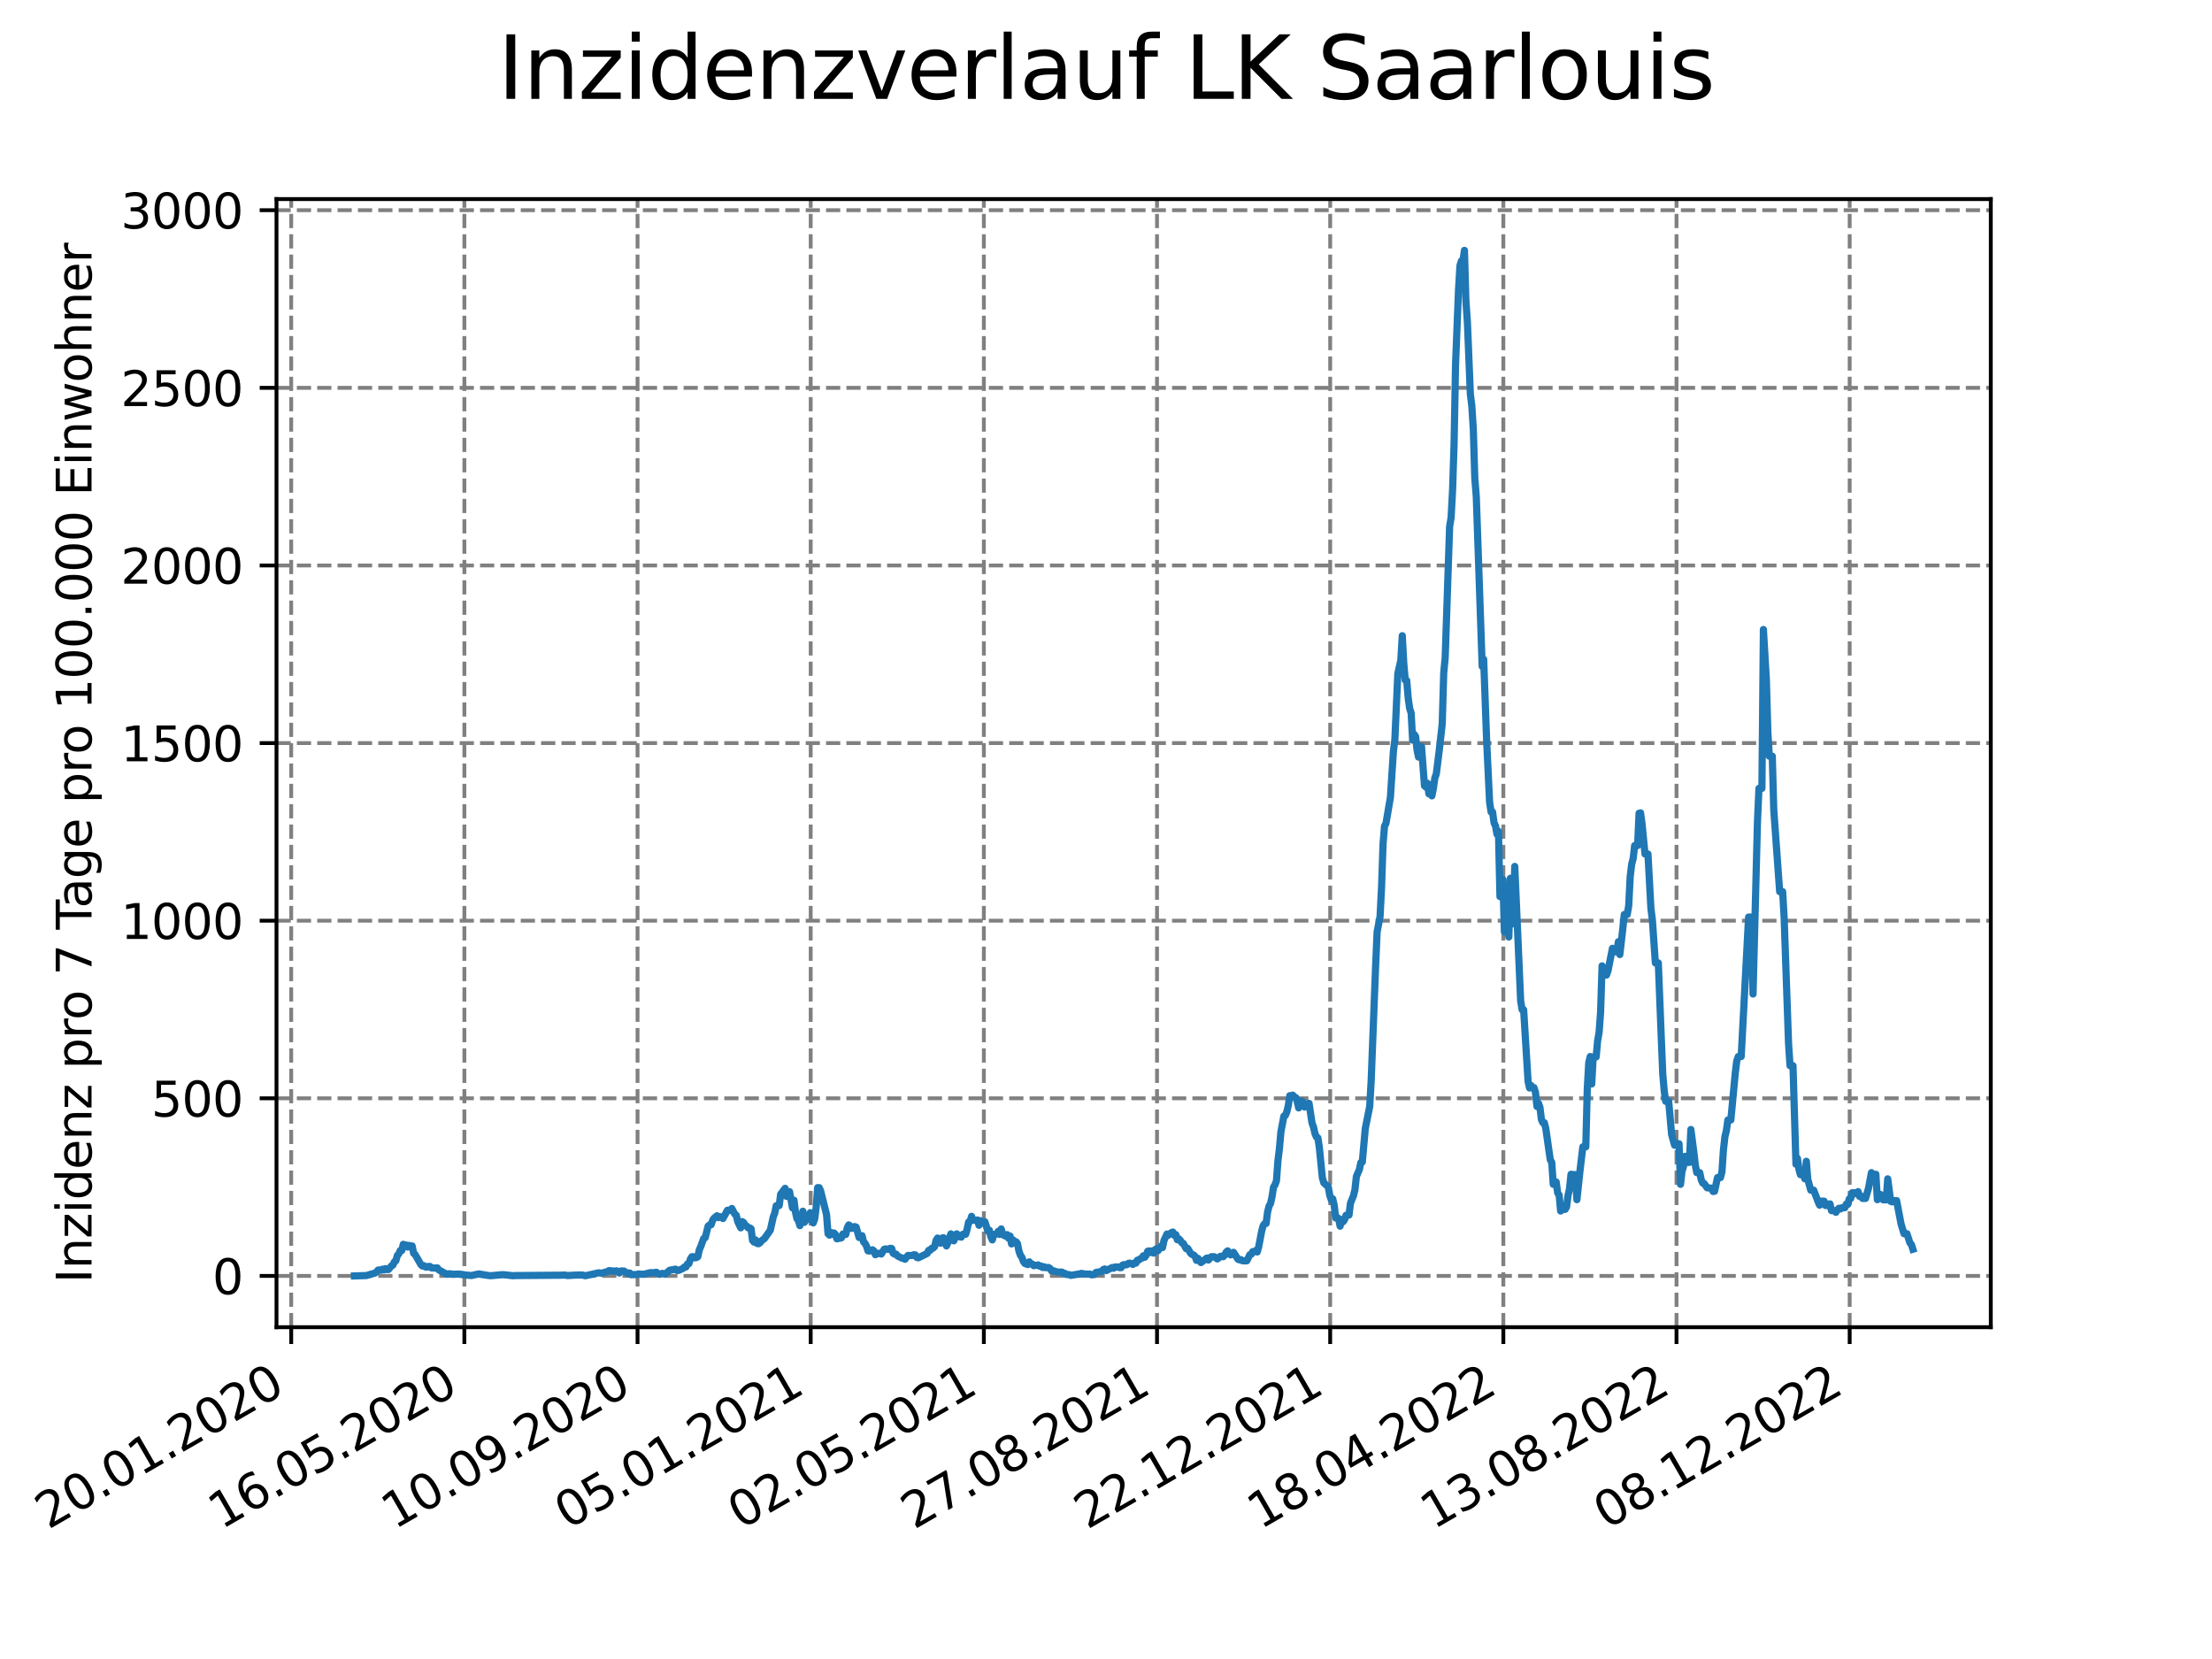 <?xml version="1.0" encoding="utf-8" standalone="no"?>
<!DOCTYPE svg PUBLIC "-//W3C//DTD SVG 1.1//EN"
  "http://www.w3.org/Graphics/SVG/1.1/DTD/svg11.dtd">
<svg xmlns:xlink="http://www.w3.org/1999/xlink" width="460.8pt" height="345.6pt" viewBox="0 0 460.8 345.6" xmlns="http://www.w3.org/2000/svg" version="1.1">
 <defs>
  <style type="text/css">*{stroke-linejoin: round; stroke-linecap: butt}</style>
 </defs>
 <g id="figure_1">
  <g id="patch_1">
   <path d="M 0 345.6 
L 460.8 345.6 
L 460.8 0 
L 0 0 
z
" style="fill: #ffffff"/>
  </g>
  <g id="axes_1">
   <g id="patch_2">
    <path d="M 57.6 276.48 
L 414.72 276.48 
L 414.72 41.472 
L 57.6 41.472 
z
" style="fill: #ffffff"/>
   </g>
   <g id="matplotlib.axis_1">
    <g id="xtick_1">
     <g id="line2d_1">
      <path d="M 60.665 276.48 
L 60.665 41.472 
" clip-path="url(#pda559af8ee)" style="fill: none; stroke-dasharray: 2.96,1.28; stroke-dashoffset: 0; stroke: #808080; stroke-width: 0.8"/>
     </g>
     <g id="line2d_2">
      <defs>
       <path id="m530c2017dd" d="M 0 0 
L 0 3.5 
" style="stroke: #000000; stroke-width: 0.8"/>
      </defs>
      <g>
       <use xlink:href="#m530c2017dd" x="60.665" y="276.48" style="stroke: #000000; stroke-width: 0.8"/>
      </g>
     </g>
     <g id="text_1">
      <!-- 20.01.2020 -->
      <g transform="translate(10.04 318.689) rotate(-30) scale(0.1 -0.1)">
       <defs>
        <path id="DejaVuSans-32" d="M 1228 531 
L 3431 531 
L 3431 0 
L 469 0 
L 469 531 
Q 828 903 1448 1529 
Q 2069 2156 2228 2338 
Q 2531 2678 2651 2914 
Q 2772 3150 2772 3378 
Q 2772 3750 2511 3984 
Q 2250 4219 1831 4219 
Q 1534 4219 1204 4116 
Q 875 4013 500 3803 
L 500 4441 
Q 881 4594 1212 4672 
Q 1544 4750 1819 4750 
Q 2544 4750 2975 4387 
Q 3406 4025 3406 3419 
Q 3406 3131 3298 2873 
Q 3191 2616 2906 2266 
Q 2828 2175 2409 1742 
Q 1991 1309 1228 531 
z
" transform="scale(0.016)"/>
        <path id="DejaVuSans-30" d="M 2034 4250 
Q 1547 4250 1301 3770 
Q 1056 3291 1056 2328 
Q 1056 1369 1301 889 
Q 1547 409 2034 409 
Q 2525 409 2770 889 
Q 3016 1369 3016 2328 
Q 3016 3291 2770 3770 
Q 2525 4250 2034 4250 
z
M 2034 4750 
Q 2819 4750 3233 4129 
Q 3647 3509 3647 2328 
Q 3647 1150 3233 529 
Q 2819 -91 2034 -91 
Q 1250 -91 836 529 
Q 422 1150 422 2328 
Q 422 3509 836 4129 
Q 1250 4750 2034 4750 
z
" transform="scale(0.016)"/>
        <path id="DejaVuSans-2e" d="M 684 794 
L 1344 794 
L 1344 0 
L 684 0 
L 684 794 
z
" transform="scale(0.016)"/>
        <path id="DejaVuSans-31" d="M 794 531 
L 1825 531 
L 1825 4091 
L 703 3866 
L 703 4441 
L 1819 4666 
L 2450 4666 
L 2450 531 
L 3481 531 
L 3481 0 
L 794 0 
L 794 531 
z
" transform="scale(0.016)"/>
       </defs>
       <use xlink:href="#DejaVuSans-32"/>
       <use xlink:href="#DejaVuSans-30" x="63.623"/>
       <use xlink:href="#DejaVuSans-2e" x="127.246"/>
       <use xlink:href="#DejaVuSans-30" x="159.033"/>
       <use xlink:href="#DejaVuSans-31" x="222.656"/>
       <use xlink:href="#DejaVuSans-2e" x="286.279"/>
       <use xlink:href="#DejaVuSans-32" x="318.066"/>
       <use xlink:href="#DejaVuSans-30" x="381.689"/>
       <use xlink:href="#DejaVuSans-32" x="445.312"/>
       <use xlink:href="#DejaVuSans-30" x="508.936"/>
      </g>
     </g>
    </g>
    <g id="xtick_2">
     <g id="line2d_3">
      <path d="M 96.738 276.48 
L 96.738 41.472 
" clip-path="url(#pda559af8ee)" style="fill: none; stroke-dasharray: 2.96,1.28; stroke-dashoffset: 0; stroke: #808080; stroke-width: 0.8"/>
     </g>
     <g id="line2d_4">
      <g>
       <use xlink:href="#m530c2017dd" x="96.738" y="276.48" style="stroke: #000000; stroke-width: 0.8"/>
      </g>
     </g>
     <g id="text_2">
      <!-- 16.05.2020 -->
      <g transform="translate(46.113 318.689) rotate(-30) scale(0.1 -0.1)">
       <defs>
        <path id="DejaVuSans-36" d="M 2113 2584 
Q 1688 2584 1439 2293 
Q 1191 2003 1191 1497 
Q 1191 994 1439 701 
Q 1688 409 2113 409 
Q 2538 409 2786 701 
Q 3034 994 3034 1497 
Q 3034 2003 2786 2293 
Q 2538 2584 2113 2584 
z
M 3366 4563 
L 3366 3988 
Q 3128 4100 2886 4159 
Q 2644 4219 2406 4219 
Q 1781 4219 1451 3797 
Q 1122 3375 1075 2522 
Q 1259 2794 1537 2939 
Q 1816 3084 2150 3084 
Q 2853 3084 3261 2657 
Q 3669 2231 3669 1497 
Q 3669 778 3244 343 
Q 2819 -91 2113 -91 
Q 1303 -91 875 529 
Q 447 1150 447 2328 
Q 447 3434 972 4092 
Q 1497 4750 2381 4750 
Q 2619 4750 2861 4703 
Q 3103 4656 3366 4563 
z
" transform="scale(0.016)"/>
        <path id="DejaVuSans-35" d="M 691 4666 
L 3169 4666 
L 3169 4134 
L 1269 4134 
L 1269 2991 
Q 1406 3038 1543 3061 
Q 1681 3084 1819 3084 
Q 2600 3084 3056 2656 
Q 3513 2228 3513 1497 
Q 3513 744 3044 326 
Q 2575 -91 1722 -91 
Q 1428 -91 1123 -41 
Q 819 9 494 109 
L 494 744 
Q 775 591 1075 516 
Q 1375 441 1709 441 
Q 2250 441 2565 725 
Q 2881 1009 2881 1497 
Q 2881 1984 2565 2268 
Q 2250 2553 1709 2553 
Q 1456 2553 1204 2497 
Q 953 2441 691 2322 
L 691 4666 
z
" transform="scale(0.016)"/>
       </defs>
       <use xlink:href="#DejaVuSans-31"/>
       <use xlink:href="#DejaVuSans-36" x="63.623"/>
       <use xlink:href="#DejaVuSans-2e" x="127.246"/>
       <use xlink:href="#DejaVuSans-30" x="159.033"/>
       <use xlink:href="#DejaVuSans-35" x="222.656"/>
       <use xlink:href="#DejaVuSans-2e" x="286.279"/>
       <use xlink:href="#DejaVuSans-32" x="318.066"/>
       <use xlink:href="#DejaVuSans-30" x="381.689"/>
       <use xlink:href="#DejaVuSans-32" x="445.312"/>
       <use xlink:href="#DejaVuSans-30" x="508.936"/>
      </g>
     </g>
    </g>
    <g id="xtick_3">
     <g id="line2d_5">
      <path d="M 132.811 276.48 
L 132.811 41.472 
" clip-path="url(#pda559af8ee)" style="fill: none; stroke-dasharray: 2.96,1.28; stroke-dashoffset: 0; stroke: #808080; stroke-width: 0.8"/>
     </g>
     <g id="line2d_6">
      <g>
       <use xlink:href="#m530c2017dd" x="132.811" y="276.48" style="stroke: #000000; stroke-width: 0.8"/>
      </g>
     </g>
     <g id="text_3">
      <!-- 10.09.2020 -->
      <g transform="translate(82.185 318.689) rotate(-30) scale(0.1 -0.1)">
       <defs>
        <path id="DejaVuSans-39" d="M 703 97 
L 703 672 
Q 941 559 1184 500 
Q 1428 441 1663 441 
Q 2288 441 2617 861 
Q 2947 1281 2994 2138 
Q 2813 1869 2534 1725 
Q 2256 1581 1919 1581 
Q 1219 1581 811 2004 
Q 403 2428 403 3163 
Q 403 3881 828 4315 
Q 1253 4750 1959 4750 
Q 2769 4750 3195 4129 
Q 3622 3509 3622 2328 
Q 3622 1225 3098 567 
Q 2575 -91 1691 -91 
Q 1453 -91 1209 -44 
Q 966 3 703 97 
z
M 1959 2075 
Q 2384 2075 2632 2365 
Q 2881 2656 2881 3163 
Q 2881 3666 2632 3958 
Q 2384 4250 1959 4250 
Q 1534 4250 1286 3958 
Q 1038 3666 1038 3163 
Q 1038 2656 1286 2365 
Q 1534 2075 1959 2075 
z
" transform="scale(0.016)"/>
       </defs>
       <use xlink:href="#DejaVuSans-31"/>
       <use xlink:href="#DejaVuSans-30" x="63.623"/>
       <use xlink:href="#DejaVuSans-2e" x="127.246"/>
       <use xlink:href="#DejaVuSans-30" x="159.033"/>
       <use xlink:href="#DejaVuSans-39" x="222.656"/>
       <use xlink:href="#DejaVuSans-2e" x="286.279"/>
       <use xlink:href="#DejaVuSans-32" x="318.066"/>
       <use xlink:href="#DejaVuSans-30" x="381.689"/>
       <use xlink:href="#DejaVuSans-32" x="445.312"/>
       <use xlink:href="#DejaVuSans-30" x="508.936"/>
      </g>
     </g>
    </g>
    <g id="xtick_4">
     <g id="line2d_7">
      <path d="M 168.883 276.48 
L 168.883 41.472 
" clip-path="url(#pda559af8ee)" style="fill: none; stroke-dasharray: 2.96,1.28; stroke-dashoffset: 0; stroke: #808080; stroke-width: 0.8"/>
     </g>
     <g id="line2d_8">
      <g>
       <use xlink:href="#m530c2017dd" x="168.883" y="276.48" style="stroke: #000000; stroke-width: 0.8"/>
      </g>
     </g>
     <g id="text_4">
      <!-- 05.01.2021 -->
      <g transform="translate(118.258 318.689) rotate(-30) scale(0.1 -0.1)">
       <use xlink:href="#DejaVuSans-30"/>
       <use xlink:href="#DejaVuSans-35" x="63.623"/>
       <use xlink:href="#DejaVuSans-2e" x="127.246"/>
       <use xlink:href="#DejaVuSans-30" x="159.033"/>
       <use xlink:href="#DejaVuSans-31" x="222.656"/>
       <use xlink:href="#DejaVuSans-2e" x="286.279"/>
       <use xlink:href="#DejaVuSans-32" x="318.066"/>
       <use xlink:href="#DejaVuSans-30" x="381.689"/>
       <use xlink:href="#DejaVuSans-32" x="445.312"/>
       <use xlink:href="#DejaVuSans-31" x="508.936"/>
      </g>
     </g>
    </g>
    <g id="xtick_5">
     <g id="line2d_9">
      <path d="M 204.956 276.48 
L 204.956 41.472 
" clip-path="url(#pda559af8ee)" style="fill: none; stroke-dasharray: 2.96,1.28; stroke-dashoffset: 0; stroke: #808080; stroke-width: 0.8"/>
     </g>
     <g id="line2d_10">
      <g>
       <use xlink:href="#m530c2017dd" x="204.956" y="276.48" style="stroke: #000000; stroke-width: 0.8"/>
      </g>
     </g>
     <g id="text_5">
      <!-- 02.05.2021 -->
      <g transform="translate(154.331 318.689) rotate(-30) scale(0.1 -0.1)">
       <use xlink:href="#DejaVuSans-30"/>
       <use xlink:href="#DejaVuSans-32" x="63.623"/>
       <use xlink:href="#DejaVuSans-2e" x="127.246"/>
       <use xlink:href="#DejaVuSans-30" x="159.033"/>
       <use xlink:href="#DejaVuSans-35" x="222.656"/>
       <use xlink:href="#DejaVuSans-2e" x="286.279"/>
       <use xlink:href="#DejaVuSans-32" x="318.066"/>
       <use xlink:href="#DejaVuSans-30" x="381.689"/>
       <use xlink:href="#DejaVuSans-32" x="445.312"/>
       <use xlink:href="#DejaVuSans-31" x="508.936"/>
      </g>
     </g>
    </g>
    <g id="xtick_6">
     <g id="line2d_11">
      <path d="M 241.029 276.48 
L 241.029 41.472 
" clip-path="url(#pda559af8ee)" style="fill: none; stroke-dasharray: 2.96,1.28; stroke-dashoffset: 0; stroke: #808080; stroke-width: 0.8"/>
     </g>
     <g id="line2d_12">
      <g>
       <use xlink:href="#m530c2017dd" x="241.029" y="276.48" style="stroke: #000000; stroke-width: 0.8"/>
      </g>
     </g>
     <g id="text_6">
      <!-- 27.08.2021 -->
      <g transform="translate(190.404 318.689) rotate(-30) scale(0.1 -0.1)">
       <defs>
        <path id="DejaVuSans-37" d="M 525 4666 
L 3525 4666 
L 3525 4397 
L 1831 0 
L 1172 0 
L 2766 4134 
L 525 4134 
L 525 4666 
z
" transform="scale(0.016)"/>
        <path id="DejaVuSans-38" d="M 2034 2216 
Q 1584 2216 1326 1975 
Q 1069 1734 1069 1313 
Q 1069 891 1326 650 
Q 1584 409 2034 409 
Q 2484 409 2743 651 
Q 3003 894 3003 1313 
Q 3003 1734 2745 1975 
Q 2488 2216 2034 2216 
z
M 1403 2484 
Q 997 2584 770 2862 
Q 544 3141 544 3541 
Q 544 4100 942 4425 
Q 1341 4750 2034 4750 
Q 2731 4750 3128 4425 
Q 3525 4100 3525 3541 
Q 3525 3141 3298 2862 
Q 3072 2584 2669 2484 
Q 3125 2378 3379 2068 
Q 3634 1759 3634 1313 
Q 3634 634 3220 271 
Q 2806 -91 2034 -91 
Q 1263 -91 848 271 
Q 434 634 434 1313 
Q 434 1759 690 2068 
Q 947 2378 1403 2484 
z
M 1172 3481 
Q 1172 3119 1398 2916 
Q 1625 2713 2034 2713 
Q 2441 2713 2670 2916 
Q 2900 3119 2900 3481 
Q 2900 3844 2670 4047 
Q 2441 4250 2034 4250 
Q 1625 4250 1398 4047 
Q 1172 3844 1172 3481 
z
" transform="scale(0.016)"/>
       </defs>
       <use xlink:href="#DejaVuSans-32"/>
       <use xlink:href="#DejaVuSans-37" x="63.623"/>
       <use xlink:href="#DejaVuSans-2e" x="127.246"/>
       <use xlink:href="#DejaVuSans-30" x="159.033"/>
       <use xlink:href="#DejaVuSans-38" x="222.656"/>
       <use xlink:href="#DejaVuSans-2e" x="286.279"/>
       <use xlink:href="#DejaVuSans-32" x="318.066"/>
       <use xlink:href="#DejaVuSans-30" x="381.689"/>
       <use xlink:href="#DejaVuSans-32" x="445.312"/>
       <use xlink:href="#DejaVuSans-31" x="508.936"/>
      </g>
     </g>
    </g>
    <g id="xtick_7">
     <g id="line2d_13">
      <path d="M 277.102 276.48 
L 277.102 41.472 
" clip-path="url(#pda559af8ee)" style="fill: none; stroke-dasharray: 2.96,1.28; stroke-dashoffset: 0; stroke: #808080; stroke-width: 0.8"/>
     </g>
     <g id="line2d_14">
      <g>
       <use xlink:href="#m530c2017dd" x="277.102" y="276.48" style="stroke: #000000; stroke-width: 0.8"/>
      </g>
     </g>
     <g id="text_7">
      <!-- 22.12.2021 -->
      <g transform="translate(226.476 318.689) rotate(-30) scale(0.1 -0.1)">
       <use xlink:href="#DejaVuSans-32"/>
       <use xlink:href="#DejaVuSans-32" x="63.623"/>
       <use xlink:href="#DejaVuSans-2e" x="127.246"/>
       <use xlink:href="#DejaVuSans-31" x="159.033"/>
       <use xlink:href="#DejaVuSans-32" x="222.656"/>
       <use xlink:href="#DejaVuSans-2e" x="286.279"/>
       <use xlink:href="#DejaVuSans-32" x="318.066"/>
       <use xlink:href="#DejaVuSans-30" x="381.689"/>
       <use xlink:href="#DejaVuSans-32" x="445.312"/>
       <use xlink:href="#DejaVuSans-31" x="508.936"/>
      </g>
     </g>
    </g>
    <g id="xtick_8">
     <g id="line2d_15">
      <path d="M 313.174 276.48 
L 313.174 41.472 
" clip-path="url(#pda559af8ee)" style="fill: none; stroke-dasharray: 2.96,1.28; stroke-dashoffset: 0; stroke: #808080; stroke-width: 0.8"/>
     </g>
     <g id="line2d_16">
      <g>
       <use xlink:href="#m530c2017dd" x="313.174" y="276.48" style="stroke: #000000; stroke-width: 0.8"/>
      </g>
     </g>
     <g id="text_8">
      <!-- 18.04.2022 -->
      <g transform="translate(262.549 318.689) rotate(-30) scale(0.1 -0.1)">
       <defs>
        <path id="DejaVuSans-34" d="M 2419 4116 
L 825 1625 
L 2419 1625 
L 2419 4116 
z
M 2253 4666 
L 3047 4666 
L 3047 1625 
L 3713 1625 
L 3713 1100 
L 3047 1100 
L 3047 0 
L 2419 0 
L 2419 1100 
L 313 1100 
L 313 1709 
L 2253 4666 
z
" transform="scale(0.016)"/>
       </defs>
       <use xlink:href="#DejaVuSans-31"/>
       <use xlink:href="#DejaVuSans-38" x="63.623"/>
       <use xlink:href="#DejaVuSans-2e" x="127.246"/>
       <use xlink:href="#DejaVuSans-30" x="159.033"/>
       <use xlink:href="#DejaVuSans-34" x="222.656"/>
       <use xlink:href="#DejaVuSans-2e" x="286.279"/>
       <use xlink:href="#DejaVuSans-32" x="318.066"/>
       <use xlink:href="#DejaVuSans-30" x="381.689"/>
       <use xlink:href="#DejaVuSans-32" x="445.312"/>
       <use xlink:href="#DejaVuSans-32" x="508.936"/>
      </g>
     </g>
    </g>
    <g id="xtick_9">
     <g id="line2d_17">
      <path d="M 349.247 276.48 
L 349.247 41.472 
" clip-path="url(#pda559af8ee)" style="fill: none; stroke-dasharray: 2.96,1.28; stroke-dashoffset: 0; stroke: #808080; stroke-width: 0.8"/>
     </g>
     <g id="line2d_18">
      <g>
       <use xlink:href="#m530c2017dd" x="349.247" y="276.48" style="stroke: #000000; stroke-width: 0.8"/>
      </g>
     </g>
     <g id="text_9">
      <!-- 13.08.2022 -->
      <g transform="translate(298.622 318.689) rotate(-30) scale(0.1 -0.1)">
       <defs>
        <path id="DejaVuSans-33" d="M 2597 2516 
Q 3050 2419 3304 2112 
Q 3559 1806 3559 1356 
Q 3559 666 3084 287 
Q 2609 -91 1734 -91 
Q 1441 -91 1130 -33 
Q 819 25 488 141 
L 488 750 
Q 750 597 1062 519 
Q 1375 441 1716 441 
Q 2309 441 2620 675 
Q 2931 909 2931 1356 
Q 2931 1769 2642 2001 
Q 2353 2234 1838 2234 
L 1294 2234 
L 1294 2753 
L 1863 2753 
Q 2328 2753 2575 2939 
Q 2822 3125 2822 3475 
Q 2822 3834 2567 4026 
Q 2313 4219 1838 4219 
Q 1578 4219 1281 4162 
Q 984 4106 628 3988 
L 628 4550 
Q 988 4650 1302 4700 
Q 1616 4750 1894 4750 
Q 2613 4750 3031 4423 
Q 3450 4097 3450 3541 
Q 3450 3153 3228 2886 
Q 3006 2619 2597 2516 
z
" transform="scale(0.016)"/>
       </defs>
       <use xlink:href="#DejaVuSans-31"/>
       <use xlink:href="#DejaVuSans-33" x="63.623"/>
       <use xlink:href="#DejaVuSans-2e" x="127.246"/>
       <use xlink:href="#DejaVuSans-30" x="159.033"/>
       <use xlink:href="#DejaVuSans-38" x="222.656"/>
       <use xlink:href="#DejaVuSans-2e" x="286.279"/>
       <use xlink:href="#DejaVuSans-32" x="318.066"/>
       <use xlink:href="#DejaVuSans-30" x="381.689"/>
       <use xlink:href="#DejaVuSans-32" x="445.312"/>
       <use xlink:href="#DejaVuSans-32" x="508.936"/>
      </g>
     </g>
    </g>
    <g id="xtick_10">
     <g id="line2d_19">
      <path d="M 385.32 276.48 
L 385.32 41.472 
" clip-path="url(#pda559af8ee)" style="fill: none; stroke-dasharray: 2.96,1.28; stroke-dashoffset: 0; stroke: #808080; stroke-width: 0.8"/>
     </g>
     <g id="line2d_20">
      <g>
       <use xlink:href="#m530c2017dd" x="385.32" y="276.48" style="stroke: #000000; stroke-width: 0.8"/>
      </g>
     </g>
     <g id="text_10">
      <!-- 08.12.2022 -->
      <g transform="translate(334.694 318.689) rotate(-30) scale(0.1 -0.1)">
       <use xlink:href="#DejaVuSans-30"/>
       <use xlink:href="#DejaVuSans-38" x="63.623"/>
       <use xlink:href="#DejaVuSans-2e" x="127.246"/>
       <use xlink:href="#DejaVuSans-31" x="159.033"/>
       <use xlink:href="#DejaVuSans-32" x="222.656"/>
       <use xlink:href="#DejaVuSans-2e" x="286.279"/>
       <use xlink:href="#DejaVuSans-32" x="318.066"/>
       <use xlink:href="#DejaVuSans-30" x="381.689"/>
       <use xlink:href="#DejaVuSans-32" x="445.312"/>
       <use xlink:href="#DejaVuSans-32" x="508.936"/>
      </g>
     </g>
    </g>
   </g>
   <g id="matplotlib.axis_2">
    <g id="ytick_1">
     <g id="line2d_21">
      <path d="M 57.6 265.798 
L 414.72 265.798 
" clip-path="url(#pda559af8ee)" style="fill: none; stroke-dasharray: 2.96,1.28; stroke-dashoffset: 0; stroke: #808080; stroke-width: 0.8"/>
     </g>
     <g id="line2d_22">
      <defs>
       <path id="mcefd117cdd" d="M 0 0 
L -3.5 0 
" style="stroke: #000000; stroke-width: 0.8"/>
      </defs>
      <g>
       <use xlink:href="#mcefd117cdd" x="57.6" y="265.798" style="stroke: #000000; stroke-width: 0.8"/>
      </g>
     </g>
     <g id="text_11">
      <!-- 0 -->
      <g transform="translate(44.237 269.597) scale(0.1 -0.1)">
       <use xlink:href="#DejaVuSans-30"/>
      </g>
     </g>
    </g>
    <g id="ytick_2">
     <g id="line2d_23">
      <path d="M 57.6 228.797 
L 414.72 228.797 
" clip-path="url(#pda559af8ee)" style="fill: none; stroke-dasharray: 2.96,1.28; stroke-dashoffset: 0; stroke: #808080; stroke-width: 0.8"/>
     </g>
     <g id="line2d_24">
      <g>
       <use xlink:href="#mcefd117cdd" x="57.6" y="228.797" style="stroke: #000000; stroke-width: 0.8"/>
      </g>
     </g>
     <g id="text_12">
      <!-- 500 -->
      <g transform="translate(31.512 232.596) scale(0.1 -0.1)">
       <use xlink:href="#DejaVuSans-35"/>
       <use xlink:href="#DejaVuSans-30" x="63.623"/>
       <use xlink:href="#DejaVuSans-30" x="127.246"/>
      </g>
     </g>
    </g>
    <g id="ytick_3">
     <g id="line2d_25">
      <path d="M 57.6 191.796 
L 414.72 191.796 
" clip-path="url(#pda559af8ee)" style="fill: none; stroke-dasharray: 2.96,1.28; stroke-dashoffset: 0; stroke: #808080; stroke-width: 0.8"/>
     </g>
     <g id="line2d_26">
      <g>
       <use xlink:href="#mcefd117cdd" x="57.6" y="191.796" style="stroke: #000000; stroke-width: 0.8"/>
      </g>
     </g>
     <g id="text_13">
      <!-- 1000 -->
      <g transform="translate(25.15 195.595) scale(0.1 -0.1)">
       <use xlink:href="#DejaVuSans-31"/>
       <use xlink:href="#DejaVuSans-30" x="63.623"/>
       <use xlink:href="#DejaVuSans-30" x="127.246"/>
       <use xlink:href="#DejaVuSans-30" x="190.869"/>
      </g>
     </g>
    </g>
    <g id="ytick_4">
     <g id="line2d_27">
      <path d="M 57.6 154.795 
L 414.72 154.795 
" clip-path="url(#pda559af8ee)" style="fill: none; stroke-dasharray: 2.96,1.28; stroke-dashoffset: 0; stroke: #808080; stroke-width: 0.8"/>
     </g>
     <g id="line2d_28">
      <g>
       <use xlink:href="#mcefd117cdd" x="57.6" y="154.795" style="stroke: #000000; stroke-width: 0.8"/>
      </g>
     </g>
     <g id="text_14">
      <!-- 1500 -->
      <g transform="translate(25.15 158.594) scale(0.1 -0.1)">
       <use xlink:href="#DejaVuSans-31"/>
       <use xlink:href="#DejaVuSans-35" x="63.623"/>
       <use xlink:href="#DejaVuSans-30" x="127.246"/>
       <use xlink:href="#DejaVuSans-30" x="190.869"/>
      </g>
     </g>
    </g>
    <g id="ytick_5">
     <g id="line2d_29">
      <path d="M 57.6 117.794 
L 414.72 117.794 
" clip-path="url(#pda559af8ee)" style="fill: none; stroke-dasharray: 2.96,1.28; stroke-dashoffset: 0; stroke: #808080; stroke-width: 0.8"/>
     </g>
     <g id="line2d_30">
      <g>
       <use xlink:href="#mcefd117cdd" x="57.6" y="117.794" style="stroke: #000000; stroke-width: 0.8"/>
      </g>
     </g>
     <g id="text_15">
      <!-- 2000 -->
      <g transform="translate(25.15 121.593) scale(0.1 -0.1)">
       <use xlink:href="#DejaVuSans-32"/>
       <use xlink:href="#DejaVuSans-30" x="63.623"/>
       <use xlink:href="#DejaVuSans-30" x="127.246"/>
       <use xlink:href="#DejaVuSans-30" x="190.869"/>
      </g>
     </g>
    </g>
    <g id="ytick_6">
     <g id="line2d_31">
      <path d="M 57.6 80.793 
L 414.72 80.793 
" clip-path="url(#pda559af8ee)" style="fill: none; stroke-dasharray: 2.96,1.28; stroke-dashoffset: 0; stroke: #808080; stroke-width: 0.8"/>
     </g>
     <g id="line2d_32">
      <g>
       <use xlink:href="#mcefd117cdd" x="57.6" y="80.793" style="stroke: #000000; stroke-width: 0.8"/>
      </g>
     </g>
     <g id="text_16">
      <!-- 2500 -->
      <g transform="translate(25.15 84.593) scale(0.1 -0.1)">
       <use xlink:href="#DejaVuSans-32"/>
       <use xlink:href="#DejaVuSans-35" x="63.623"/>
       <use xlink:href="#DejaVuSans-30" x="127.246"/>
       <use xlink:href="#DejaVuSans-30" x="190.869"/>
      </g>
     </g>
    </g>
    <g id="ytick_7">
     <g id="line2d_33">
      <path d="M 57.6 43.792 
L 414.72 43.792 
" clip-path="url(#pda559af8ee)" style="fill: none; stroke-dasharray: 2.96,1.28; stroke-dashoffset: 0; stroke: #808080; stroke-width: 0.8"/>
     </g>
     <g id="line2d_34">
      <g>
       <use xlink:href="#mcefd117cdd" x="57.6" y="43.792" style="stroke: #000000; stroke-width: 0.8"/>
      </g>
     </g>
     <g id="text_17">
      <!-- 3000 -->
      <g transform="translate(25.15 47.592) scale(0.1 -0.1)">
       <use xlink:href="#DejaVuSans-33"/>
       <use xlink:href="#DejaVuSans-30" x="63.623"/>
       <use xlink:href="#DejaVuSans-30" x="127.246"/>
       <use xlink:href="#DejaVuSans-30" x="190.869"/>
      </g>
     </g>
    </g>
    <g id="text_18">
     <!-- Inzidenz pro 7 Tage pro 100.000 Einwohner -->
     <g transform="translate(19.07 267.301) rotate(-90) scale(0.1 -0.1)">
      <defs>
       <path id="DejaVuSans-49" d="M 628 4666 
L 1259 4666 
L 1259 0 
L 628 0 
L 628 4666 
z
" transform="scale(0.016)"/>
       <path id="DejaVuSans-6e" d="M 3513 2113 
L 3513 0 
L 2938 0 
L 2938 2094 
Q 2938 2591 2744 2837 
Q 2550 3084 2163 3084 
Q 1697 3084 1428 2787 
Q 1159 2491 1159 1978 
L 1159 0 
L 581 0 
L 581 3500 
L 1159 3500 
L 1159 2956 
Q 1366 3272 1645 3428 
Q 1925 3584 2291 3584 
Q 2894 3584 3203 3211 
Q 3513 2838 3513 2113 
z
" transform="scale(0.016)"/>
       <path id="DejaVuSans-7a" d="M 353 3500 
L 3084 3500 
L 3084 2975 
L 922 459 
L 3084 459 
L 3084 0 
L 275 0 
L 275 525 
L 2438 3041 
L 353 3041 
L 353 3500 
z
" transform="scale(0.016)"/>
       <path id="DejaVuSans-69" d="M 603 3500 
L 1178 3500 
L 1178 0 
L 603 0 
L 603 3500 
z
M 603 4863 
L 1178 4863 
L 1178 4134 
L 603 4134 
L 603 4863 
z
" transform="scale(0.016)"/>
       <path id="DejaVuSans-64" d="M 2906 2969 
L 2906 4863 
L 3481 4863 
L 3481 0 
L 2906 0 
L 2906 525 
Q 2725 213 2448 61 
Q 2172 -91 1784 -91 
Q 1150 -91 751 415 
Q 353 922 353 1747 
Q 353 2572 751 3078 
Q 1150 3584 1784 3584 
Q 2172 3584 2448 3432 
Q 2725 3281 2906 2969 
z
M 947 1747 
Q 947 1113 1208 752 
Q 1469 391 1925 391 
Q 2381 391 2643 752 
Q 2906 1113 2906 1747 
Q 2906 2381 2643 2742 
Q 2381 3103 1925 3103 
Q 1469 3103 1208 2742 
Q 947 2381 947 1747 
z
" transform="scale(0.016)"/>
       <path id="DejaVuSans-65" d="M 3597 1894 
L 3597 1613 
L 953 1613 
Q 991 1019 1311 708 
Q 1631 397 2203 397 
Q 2534 397 2845 478 
Q 3156 559 3463 722 
L 3463 178 
Q 3153 47 2828 -22 
Q 2503 -91 2169 -91 
Q 1331 -91 842 396 
Q 353 884 353 1716 
Q 353 2575 817 3079 
Q 1281 3584 2069 3584 
Q 2775 3584 3186 3129 
Q 3597 2675 3597 1894 
z
M 3022 2063 
Q 3016 2534 2758 2815 
Q 2500 3097 2075 3097 
Q 1594 3097 1305 2825 
Q 1016 2553 972 2059 
L 3022 2063 
z
" transform="scale(0.016)"/>
       <path id="DejaVuSans-20" transform="scale(0.016)"/>
       <path id="DejaVuSans-70" d="M 1159 525 
L 1159 -1331 
L 581 -1331 
L 581 3500 
L 1159 3500 
L 1159 2969 
Q 1341 3281 1617 3432 
Q 1894 3584 2278 3584 
Q 2916 3584 3314 3078 
Q 3713 2572 3713 1747 
Q 3713 922 3314 415 
Q 2916 -91 2278 -91 
Q 1894 -91 1617 61 
Q 1341 213 1159 525 
z
M 3116 1747 
Q 3116 2381 2855 2742 
Q 2594 3103 2138 3103 
Q 1681 3103 1420 2742 
Q 1159 2381 1159 1747 
Q 1159 1113 1420 752 
Q 1681 391 2138 391 
Q 2594 391 2855 752 
Q 3116 1113 3116 1747 
z
" transform="scale(0.016)"/>
       <path id="DejaVuSans-72" d="M 2631 2963 
Q 2534 3019 2420 3045 
Q 2306 3072 2169 3072 
Q 1681 3072 1420 2755 
Q 1159 2438 1159 1844 
L 1159 0 
L 581 0 
L 581 3500 
L 1159 3500 
L 1159 2956 
Q 1341 3275 1631 3429 
Q 1922 3584 2338 3584 
Q 2397 3584 2469 3576 
Q 2541 3569 2628 3553 
L 2631 2963 
z
" transform="scale(0.016)"/>
       <path id="DejaVuSans-6f" d="M 1959 3097 
Q 1497 3097 1228 2736 
Q 959 2375 959 1747 
Q 959 1119 1226 758 
Q 1494 397 1959 397 
Q 2419 397 2687 759 
Q 2956 1122 2956 1747 
Q 2956 2369 2687 2733 
Q 2419 3097 1959 3097 
z
M 1959 3584 
Q 2709 3584 3137 3096 
Q 3566 2609 3566 1747 
Q 3566 888 3137 398 
Q 2709 -91 1959 -91 
Q 1206 -91 779 398 
Q 353 888 353 1747 
Q 353 2609 779 3096 
Q 1206 3584 1959 3584 
z
" transform="scale(0.016)"/>
       <path id="DejaVuSans-54" d="M -19 4666 
L 3928 4666 
L 3928 4134 
L 2272 4134 
L 2272 0 
L 1638 0 
L 1638 4134 
L -19 4134 
L -19 4666 
z
" transform="scale(0.016)"/>
       <path id="DejaVuSans-61" d="M 2194 1759 
Q 1497 1759 1228 1600 
Q 959 1441 959 1056 
Q 959 750 1161 570 
Q 1363 391 1709 391 
Q 2188 391 2477 730 
Q 2766 1069 2766 1631 
L 2766 1759 
L 2194 1759 
z
M 3341 1997 
L 3341 0 
L 2766 0 
L 2766 531 
Q 2569 213 2275 61 
Q 1981 -91 1556 -91 
Q 1019 -91 701 211 
Q 384 513 384 1019 
Q 384 1609 779 1909 
Q 1175 2209 1959 2209 
L 2766 2209 
L 2766 2266 
Q 2766 2663 2505 2880 
Q 2244 3097 1772 3097 
Q 1472 3097 1187 3025 
Q 903 2953 641 2809 
L 641 3341 
Q 956 3463 1253 3523 
Q 1550 3584 1831 3584 
Q 2591 3584 2966 3190 
Q 3341 2797 3341 1997 
z
" transform="scale(0.016)"/>
       <path id="DejaVuSans-67" d="M 2906 1791 
Q 2906 2416 2648 2759 
Q 2391 3103 1925 3103 
Q 1463 3103 1205 2759 
Q 947 2416 947 1791 
Q 947 1169 1205 825 
Q 1463 481 1925 481 
Q 2391 481 2648 825 
Q 2906 1169 2906 1791 
z
M 3481 434 
Q 3481 -459 3084 -895 
Q 2688 -1331 1869 -1331 
Q 1566 -1331 1297 -1286 
Q 1028 -1241 775 -1147 
L 775 -588 
Q 1028 -725 1275 -790 
Q 1522 -856 1778 -856 
Q 2344 -856 2625 -561 
Q 2906 -266 2906 331 
L 2906 616 
Q 2728 306 2450 153 
Q 2172 0 1784 0 
Q 1141 0 747 490 
Q 353 981 353 1791 
Q 353 2603 747 3093 
Q 1141 3584 1784 3584 
Q 2172 3584 2450 3431 
Q 2728 3278 2906 2969 
L 2906 3500 
L 3481 3500 
L 3481 434 
z
" transform="scale(0.016)"/>
       <path id="DejaVuSans-45" d="M 628 4666 
L 3578 4666 
L 3578 4134 
L 1259 4134 
L 1259 2753 
L 3481 2753 
L 3481 2222 
L 1259 2222 
L 1259 531 
L 3634 531 
L 3634 0 
L 628 0 
L 628 4666 
z
" transform="scale(0.016)"/>
       <path id="DejaVuSans-77" d="M 269 3500 
L 844 3500 
L 1563 769 
L 2278 3500 
L 2956 3500 
L 3675 769 
L 4391 3500 
L 4966 3500 
L 4050 0 
L 3372 0 
L 2619 2869 
L 1863 0 
L 1184 0 
L 269 3500 
z
" transform="scale(0.016)"/>
       <path id="DejaVuSans-68" d="M 3513 2113 
L 3513 0 
L 2938 0 
L 2938 2094 
Q 2938 2591 2744 2837 
Q 2550 3084 2163 3084 
Q 1697 3084 1428 2787 
Q 1159 2491 1159 1978 
L 1159 0 
L 581 0 
L 581 4863 
L 1159 4863 
L 1159 2956 
Q 1366 3272 1645 3428 
Q 1925 3584 2291 3584 
Q 2894 3584 3203 3211 
Q 3513 2838 3513 2113 
z
" transform="scale(0.016)"/>
      </defs>
      <use xlink:href="#DejaVuSans-49"/>
      <use xlink:href="#DejaVuSans-6e" x="29.492"/>
      <use xlink:href="#DejaVuSans-7a" x="92.871"/>
      <use xlink:href="#DejaVuSans-69" x="145.361"/>
      <use xlink:href="#DejaVuSans-64" x="173.145"/>
      <use xlink:href="#DejaVuSans-65" x="236.621"/>
      <use xlink:href="#DejaVuSans-6e" x="298.145"/>
      <use xlink:href="#DejaVuSans-7a" x="361.523"/>
      <use xlink:href="#DejaVuSans-20" x="414.014"/>
      <use xlink:href="#DejaVuSans-70" x="445.801"/>
      <use xlink:href="#DejaVuSans-72" x="509.277"/>
      <use xlink:href="#DejaVuSans-6f" x="548.141"/>
      <use xlink:href="#DejaVuSans-20" x="609.322"/>
      <use xlink:href="#DejaVuSans-37" x="641.109"/>
      <use xlink:href="#DejaVuSans-20" x="704.732"/>
      <use xlink:href="#DejaVuSans-54" x="736.52"/>
      <use xlink:href="#DejaVuSans-61" x="781.104"/>
      <use xlink:href="#DejaVuSans-67" x="842.383"/>
      <use xlink:href="#DejaVuSans-65" x="905.859"/>
      <use xlink:href="#DejaVuSans-20" x="967.383"/>
      <use xlink:href="#DejaVuSans-70" x="999.17"/>
      <use xlink:href="#DejaVuSans-72" x="1062.646"/>
      <use xlink:href="#DejaVuSans-6f" x="1101.51"/>
      <use xlink:href="#DejaVuSans-20" x="1162.691"/>
      <use xlink:href="#DejaVuSans-31" x="1194.479"/>
      <use xlink:href="#DejaVuSans-30" x="1258.102"/>
      <use xlink:href="#DejaVuSans-30" x="1321.725"/>
      <use xlink:href="#DejaVuSans-2e" x="1385.348"/>
      <use xlink:href="#DejaVuSans-30" x="1417.135"/>
      <use xlink:href="#DejaVuSans-30" x="1480.758"/>
      <use xlink:href="#DejaVuSans-30" x="1544.381"/>
      <use xlink:href="#DejaVuSans-20" x="1608.004"/>
      <use xlink:href="#DejaVuSans-45" x="1639.791"/>
      <use xlink:href="#DejaVuSans-69" x="1702.975"/>
      <use xlink:href="#DejaVuSans-6e" x="1730.758"/>
      <use xlink:href="#DejaVuSans-77" x="1794.137"/>
      <use xlink:href="#DejaVuSans-6f" x="1875.924"/>
      <use xlink:href="#DejaVuSans-68" x="1937.105"/>
      <use xlink:href="#DejaVuSans-6e" x="2000.484"/>
      <use xlink:href="#DejaVuSans-65" x="2063.863"/>
      <use xlink:href="#DejaVuSans-72" x="2125.387"/>
     </g>
    </g>
   </g>
   <g id="line2d_35">
    <path d="M 73.833 265.798 
L 76.299 265.722 
L 78.149 265.188 
L 78.457 264.96 
L 78.766 264.579 
L 79.074 264.541 
L 79.382 264.617 
L 79.691 264.389 
L 79.999 264.541 
L 80.307 264.275 
L 80.616 264.465 
L 80.924 264.465 
L 81.541 263.703 
L 81.849 263.551 
L 82.157 262.865 
L 82.466 262.637 
L 82.774 261.533 
L 83.082 261.19 
L 83.39 260.504 
L 83.699 260.504 
L 84.007 259.21 
L 84.315 259.4 
L 84.624 259.362 
L 84.932 259.781 
L 85.24 259.438 
L 85.549 259.59 
L 85.857 259.552 
L 86.165 261.076 
L 86.474 261.342 
L 87.707 263.475 
L 88.015 263.741 
L 88.323 263.665 
L 88.632 263.932 
L 88.94 263.97 
L 89.248 263.818 
L 89.557 263.818 
L 89.865 264.122 
L 90.482 264.16 
L 91.098 264.122 
L 91.407 264.541 
L 92.948 265.379 
L 93.257 265.417 
L 93.565 265.341 
L 94.49 265.455 
L 95.415 265.417 
L 96.031 265.455 
L 96.956 265.607 
L 97.881 265.684 
L 98.19 265.722 
L 99.731 265.379 
L 101.581 265.684 
L 102.198 265.76 
L 104.664 265.531 
L 105.589 265.607 
L 106.822 265.76 
L 107.439 265.722 
L 116.997 265.645 
L 117.613 265.607 
L 118.23 265.722 
L 119.463 265.645 
L 120.388 265.607 
L 121.313 265.607 
L 121.93 265.76 
L 124.705 265.15 
L 125.321 265.227 
L 126.554 264.884 
L 126.863 264.693 
L 128.096 264.808 
L 128.404 264.732 
L 128.713 264.884 
L 129.021 265.188 
L 129.329 264.77 
L 129.946 264.77 
L 130.871 265.341 
L 131.179 265.188 
L 131.487 265.531 
L 132.721 265.493 
L 133.029 265.379 
L 133.646 265.455 
L 134.262 265.417 
L 135.496 265.112 
L 136.112 265.15 
L 136.729 265.036 
L 137.345 265.455 
L 137.654 265.417 
L 137.962 265.265 
L 138.579 265.417 
L 139.504 264.617 
L 140.737 264.389 
L 141.045 264.655 
L 141.353 264.655 
L 142.278 264.236 
L 142.587 263.932 
L 142.895 263.932 
L 143.203 263.322 
L 143.512 263.246 
L 143.82 262.294 
L 144.128 261.799 
L 144.437 261.799 
L 144.745 262.028 
L 145.053 261.99 
L 145.362 261.799 
L 145.67 260.39 
L 145.978 259.667 
L 146.595 257.991 
L 146.903 257.839 
L 147.52 255.401 
L 147.828 255.173 
L 148.136 255.135 
L 148.445 254.221 
L 148.753 253.764 
L 149.37 253.269 
L 149.678 253.649 
L 149.986 253.459 
L 150.295 253.573 
L 150.603 253.84 
L 151.528 252.126 
L 151.836 252.088 
L 152.144 252.164 
L 152.453 251.745 
L 153.069 252.926 
L 153.378 253.154 
L 153.686 254.487 
L 154.303 255.782 
L 154.611 254.487 
L 154.919 254.678 
L 155.228 255.287 
L 155.536 255.401 
L 155.844 255.782 
L 156.153 255.782 
L 156.461 255.972 
L 156.769 258.41 
L 157.077 258.753 
L 157.386 258.296 
L 157.694 259.019 
L 158.002 259.095 
L 158.311 258.905 
L 158.619 258.486 
L 159.236 258.029 
L 160.469 256.277 
L 161.086 253.497 
L 161.394 252.697 
L 161.702 251.174 
L 162.011 251.25 
L 162.319 251.136 
L 162.627 248.775 
L 163.552 247.556 
L 163.86 249.232 
L 164.169 249.08 
L 164.477 248.242 
L 165.094 251.631 
L 165.402 250.032 
L 165.71 252.507 
L 166.019 253.878 
L 166.327 254.297 
L 166.635 255.325 
L 166.944 254.297 
L 167.252 252.317 
L 167.56 254.64 
L 168.485 253.497 
L 168.793 252.621 
L 169.102 253.345 
L 169.41 254.754 
L 169.718 253.916 
L 170.027 251.479 
L 170.335 247.404 
L 170.643 247.404 
L 170.952 248.089 
L 172.185 253.04 
L 172.493 257.001 
L 172.801 257.305 
L 173.11 256.734 
L 173.418 257.115 
L 173.726 256.848 
L 174.035 257.153 
L 174.343 258.067 
L 175.268 257.877 
L 175.576 257.077 
L 175.885 257.229 
L 176.193 257.153 
L 176.501 255.782 
L 176.81 255.173 
L 177.118 255.401 
L 177.426 255.896 
L 178.043 255.516 
L 178.351 255.63 
L 178.968 257.8 
L 179.276 257.724 
L 179.584 257.42 
L 179.893 258.714 
L 180.201 259.019 
L 180.509 259.59 
L 180.818 260.58 
L 181.126 260.619 
L 181.743 260.352 
L 182.051 260.58 
L 182.359 261.38 
L 182.976 261.076 
L 183.592 261.228 
L 184.209 260.238 
L 184.517 260.162 
L 185.134 260.276 
L 185.442 260.047 
L 185.751 260.085 
L 186.059 261.076 
L 186.367 261.266 
L 186.676 261.266 
L 186.984 261.647 
L 187.909 262.104 
L 188.217 262.104 
L 188.526 262.332 
L 189.142 261.533 
L 189.759 261.533 
L 190.067 261.533 
L 190.375 261.38 
L 190.684 261.418 
L 190.992 261.951 
L 191.3 262.028 
L 193.15 261.114 
L 193.459 260.466 
L 193.767 260.466 
L 194.075 260.047 
L 194.383 260.009 
L 194.692 259.705 
L 195 258.41 
L 195.308 257.915 
L 195.617 258.829 
L 195.925 258.981 
L 196.233 257.915 
L 196.542 257.839 
L 197.158 259.552 
L 197.467 258.867 
L 198.083 257.039 
L 198.392 258.334 
L 198.7 258.486 
L 199.008 257.229 
L 199.316 257.039 
L 199.625 257.648 
L 199.933 257.572 
L 200.241 257.724 
L 200.55 257.153 
L 200.858 257.039 
L 201.166 257.115 
L 201.475 256.049 
L 201.783 254.563 
L 202.091 254.449 
L 202.4 253.383 
L 202.708 254.183 
L 203.325 254.221 
L 203.633 254.145 
L 203.941 255.249 
L 204.25 254.297 
L 204.558 254.525 
L 205.174 254.525 
L 205.791 256.468 
L 206.099 256.277 
L 206.408 257.61 
L 206.716 258.296 
L 207.024 257.153 
L 207.641 257.077 
L 207.949 256.506 
L 208.258 257.153 
L 208.566 256.011 
L 208.874 257.077 
L 209.183 257.382 
L 209.491 257.496 
L 209.799 257.191 
L 210.107 257.953 
L 210.416 257.496 
L 210.724 259.133 
L 211.032 258.296 
L 211.341 258.638 
L 211.649 258.676 
L 211.957 259.057 
L 212.266 260.619 
L 212.574 261.494 
L 212.882 261.913 
L 213.191 262.789 
L 213.499 263.208 
L 214.116 263.437 
L 214.424 262.865 
L 214.732 263.284 
L 215.04 263.322 
L 215.349 263.665 
L 216.274 263.513 
L 216.582 263.779 
L 216.89 263.741 
L 217.199 264.046 
L 217.507 263.894 
L 217.815 264.084 
L 218.432 264.046 
L 218.74 264.236 
L 219.049 264.732 
L 219.357 264.693 
L 220.282 264.998 
L 221.207 264.998 
L 221.515 265.227 
L 221.823 265.265 
L 222.132 265.493 
L 222.748 265.531 
L 223.057 265.684 
L 224.598 265.417 
L 224.907 265.417 
L 225.215 265.265 
L 226.14 265.417 
L 227.065 265.417 
L 227.373 265.569 
L 227.99 265.493 
L 228.298 265.074 
L 228.915 264.96 
L 229.223 264.96 
L 229.531 264.808 
L 229.84 264.465 
L 230.148 264.351 
L 230.456 264.693 
L 231.689 264.046 
L 231.998 264.198 
L 232.306 263.932 
L 232.923 263.932 
L 233.231 264.084 
L 233.539 264.084 
L 233.848 263.551 
L 234.156 263.437 
L 234.464 263.513 
L 234.773 263.437 
L 235.081 263.17 
L 235.389 263.132 
L 236.006 263.399 
L 236.314 263.094 
L 236.622 263.132 
L 236.931 262.523 
L 237.239 262.485 
L 237.547 262.218 
L 237.856 262.104 
L 238.164 261.609 
L 238.472 261.913 
L 238.781 261.456 
L 239.089 260.657 
L 239.397 260.58 
L 239.706 260.923 
L 240.014 260.58 
L 240.322 261.037 
L 240.631 260.314 
L 240.939 260.124 
L 241.247 260.542 
L 241.864 259.59 
L 242.172 259.895 
L 242.48 258.41 
L 243.097 257.077 
L 243.405 257.305 
L 244.022 256.772 
L 244.33 256.658 
L 244.639 257.343 
L 244.947 257.191 
L 245.255 258.257 
L 245.564 258.067 
L 245.872 258.372 
L 246.18 258.867 
L 246.489 259.019 
L 247.105 260.124 
L 247.413 260.047 
L 248.03 261.076 
L 248.338 261.342 
L 248.647 261.418 
L 248.955 261.723 
L 249.263 262.561 
L 249.572 262.142 
L 250.188 263.018 
L 251.422 262.066 
L 251.73 262.485 
L 252.346 261.799 
L 252.963 261.799 
L 253.58 262.256 
L 253.888 262.066 
L 254.196 261.723 
L 254.505 261.685 
L 254.813 261.799 
L 255.121 261.494 
L 255.43 260.847 
L 255.738 260.58 
L 256.355 261.418 
L 256.971 260.885 
L 257.896 262.332 
L 258.204 262.447 
L 258.513 262.408 
L 258.821 262.637 
L 259.438 262.675 
L 259.746 262.637 
L 260.363 261.38 
L 260.671 261.266 
L 260.979 260.733 
L 261.288 260.771 
L 261.596 260.504 
L 261.904 260.809 
L 262.213 259.705 
L 262.829 256.468 
L 263.137 255.325 
L 263.446 254.906 
L 263.754 254.868 
L 264.062 252.469 
L 264.371 251.25 
L 264.679 250.679 
L 264.987 249.308 
L 265.296 247.29 
L 265.604 246.833 
L 265.912 245.957 
L 266.221 241.768 
L 266.529 239.254 
L 266.837 235.789 
L 267.454 232.514 
L 267.762 232.361 
L 268.07 231.6 
L 268.379 230.305 
L 268.687 228.248 
L 268.995 228.286 
L 269.304 228.134 
L 269.612 228.553 
L 269.92 228.629 
L 270.229 229.429 
L 270.537 230.8 
L 270.845 229.429 
L 271.154 229.353 
L 271.462 229.657 
L 271.77 230.609 
L 272.079 229.962 
L 272.695 229.848 
L 273.312 233.923 
L 273.62 234.76 
L 273.928 236.131 
L 274.237 236.855 
L 274.545 237.045 
L 274.853 239.14 
L 275.47 245.347 
L 275.778 246.414 
L 276.703 247.252 
L 277.012 249.003 
L 277.32 249.917 
L 277.628 249.727 
L 277.937 251.098 
L 278.245 253.726 
L 278.553 253.611 
L 278.861 253.84 
L 279.17 255.439 
L 279.478 254.068 
L 279.786 254.525 
L 280.095 254.068 
L 280.403 253.154 
L 280.711 253.192 
L 281.02 253.116 
L 281.328 250.641 
L 281.945 249.118 
L 282.253 247.861 
L 282.561 245.081 
L 283.178 243.634 
L 283.486 242.187 
L 283.794 242.072 
L 284.411 235.103 
L 285.336 230.495 
L 285.644 225.049 
L 286.569 201.172 
L 286.878 194.126 
L 287.494 190.927 
L 287.803 184.834 
L 288.111 175.847 
L 288.419 172.115 
L 288.728 171.505 
L 289.652 166.059 
L 290.269 156.539 
L 290.577 154.063 
L 291.194 140.316 
L 291.811 137.612 
L 292.119 132.432 
L 292.427 138.145 
L 292.736 141.686 
L 293.044 141.763 
L 293.352 145.419 
L 293.661 147.589 
L 293.969 148.541 
L 294.277 154.178 
L 294.585 152.959 
L 294.894 153.416 
L 295.202 156.272 
L 295.51 157.719 
L 295.819 157.681 
L 296.127 155.51 
L 296.744 163.698 
L 297.052 163.965 
L 297.36 163.165 
L 297.669 165.374 
L 297.977 164.726 
L 298.285 165.793 
L 298.594 164.269 
L 298.902 162.061 
L 299.21 161.223 
L 299.827 156.272 
L 300.443 150.788 
L 300.752 140.201 
L 301.06 136.964 
L 301.985 109.659 
L 302.293 107.831 
L 302.602 102.004 
L 302.91 92.522 
L 303.218 75.918 
L 303.835 60.418 
L 304.143 55.277 
L 304.452 54.325 
L 304.76 54.363 
L 305.068 52.154 
L 305.376 62.703 
L 305.685 67.121 
L 306.301 82.049 
L 306.61 84.601 
L 306.918 89.437 
L 307.226 99.605 
L 307.535 103.413 
L 308.768 138.83 
L 309.076 137.345 
L 309.693 154.254 
L 310.309 167.088 
L 310.618 169.144 
L 310.926 169.144 
L 311.234 171.391 
L 311.543 172.076 
L 311.851 173.79 
L 312.159 173.181 
L 312.468 186.776 
L 312.776 183.235 
L 313.084 183.235 
L 313.393 194.126 
L 313.701 192.831 
L 314.009 192.489 
L 314.318 195.193 
L 314.626 182.968 
L 314.934 192.451 
L 315.243 192.451 
L 315.551 180.493 
L 316.784 208.56 
L 317.092 210.349 
L 317.401 210.349 
L 318.326 225.278 
L 318.634 226.649 
L 318.942 226.116 
L 319.251 226.573 
L 319.559 226.573 
L 319.867 227.563 
L 320.176 230.495 
L 320.484 229.81 
L 320.792 230.648 
L 321.1 233.199 
L 321.409 233.885 
L 321.717 233.885 
L 322.025 235.141 
L 322.642 239.483 
L 322.95 241.615 
L 323.259 242.148 
L 323.567 246.718 
L 323.875 246.718 
L 324.184 246.223 
L 324.492 248.508 
L 324.8 248.965 
L 325.109 252.278 
L 325.417 251.936 
L 326.034 251.936 
L 326.342 251.441 
L 326.65 249.041 
L 326.958 247.67 
L 327.267 244.624 
L 327.883 244.7 
L 328.192 244.7 
L 328.5 249.917 
L 329.117 244.091 
L 329.733 238.911 
L 330.35 238.911 
L 330.658 226.877 
L 330.967 221.355 
L 331.275 220.099 
L 331.583 225.811 
L 331.891 220.175 
L 332.508 220.175 
L 332.816 216.785 
L 333.125 215.034 
L 333.433 210.845 
L 333.741 201.21 
L 334.05 203.114 
L 334.666 203.114 
L 334.975 202.238 
L 335.9 197.554 
L 336.208 198.277 
L 336.824 198.277 
L 337.133 196.183 
L 337.441 198.849 
L 338.058 193.479 
L 338.366 190.508 
L 338.983 190.508 
L 339.291 188.642 
L 339.599 182.625 
L 339.908 180.036 
L 340.216 178.855 
L 340.524 176.151 
L 341.141 176.151 
L 341.449 169.411 
L 341.758 169.334 
L 342.066 171.619 
L 342.682 177.903 
L 343.299 177.903 
L 343.916 189.214 
L 344.224 191.689 
L 344.841 200.6 
L 345.457 200.6 
L 346.074 216.176 
L 346.382 223.755 
L 346.691 227.296 
L 346.999 229.429 
L 347.615 229.429 
L 348.232 236.36 
L 348.849 238.569 
L 349.157 238.264 
L 349.774 238.264 
L 350.082 246.718 
L 350.39 244.015 
L 350.699 243.024 
L 351.007 240.892 
L 351.315 242.148 
L 351.932 242.148 
L 352.24 235.294 
L 352.857 240.016 
L 353.165 242.72 
L 353.473 244.281 
L 354.09 244.281 
L 354.398 245.766 
L 354.707 246.452 
L 355.015 246.566 
L 355.632 247.442 
L 356.557 247.518 
L 356.865 248.204 
L 357.173 248.166 
L 357.79 245.309 
L 358.406 245.309 
L 358.715 244.091 
L 359.023 239.559 
L 359.331 236.779 
L 359.64 235.522 
L 359.948 233.313 
L 360.565 233.313 
L 361.49 223.526 
L 361.798 221.013 
L 362.106 220.099 
L 362.723 220.099 
L 364.264 191.042 
L 364.881 191.042 
L 365.189 207.074 
L 366.114 171.124 
L 366.423 164.231 
L 367.039 164.231 
L 367.348 131.138 
L 367.964 141.61 
L 368.273 152.464 
L 368.581 157.529 
L 369.197 157.529 
L 369.506 168.687 
L 370.739 185.748 
L 371.356 185.748 
L 371.664 191.042 
L 372.589 217.395 
L 372.897 222.003 
L 373.514 222.003 
L 374.13 242.529 
L 374.439 241.311 
L 374.747 243.596 
L 375.055 244.7 
L 375.672 244.7 
L 375.98 245.576 
L 376.289 241.92 
L 376.597 245.69 
L 377.214 247.937 
L 377.83 247.937 
L 378.755 250.374 
L 379.063 251.06 
L 379.372 250.222 
L 379.988 250.222 
L 380.297 251.136 
L 380.605 250.793 
L 380.913 251.212 
L 381.222 250.793 
L 381.53 252.202 
L 382.147 252.202 
L 382.455 252.545 
L 382.763 252.012 
L 383.072 251.707 
L 383.38 251.86 
L 383.688 251.593 
L 384.305 251.593 
L 384.613 250.831 
L 384.921 250.908 
L 385.23 249.765 
L 385.538 249.651 
L 385.846 248.47 
L 386.463 248.47 
L 386.771 248.699 
L 387.08 248.242 
L 387.388 249.232 
L 387.696 249.156 
L 388.005 249.651 
L 388.621 249.651 
L 389.238 247.556 
L 389.854 244.281 
L 390.163 244.624 
L 390.779 244.624 
L 391.088 249.917 
L 391.396 248.965 
L 391.704 248.813 
L 392.321 249.955 
L 392.938 249.955 
L 393.246 245.576 
L 393.863 250.26 
L 394.171 250.374 
L 394.479 250.108 
L 395.096 250.108 
L 396.021 254.944 
L 396.637 257.001 
L 397.254 257.001 
L 397.871 258.905 
L 398.179 259.248 
L 398.487 260.238 
L 398.487 260.238 
" clip-path="url(#pda559af8ee)" style="fill: none; stroke: #1f77b4; stroke-width: 1.5; stroke-linecap: square"/>
   </g>
   <g id="patch_3">
    <path d="M 57.6 276.48 
L 57.6 41.472 
" style="fill: none; stroke: #000000; stroke-width: 0.8; stroke-linejoin: miter; stroke-linecap: square"/>
   </g>
   <g id="patch_4">
    <path d="M 414.72 276.48 
L 414.72 41.472 
" style="fill: none; stroke: #000000; stroke-width: 0.8; stroke-linejoin: miter; stroke-linecap: square"/>
   </g>
   <g id="patch_5">
    <path d="M 57.6 276.48 
L 414.72 276.48 
" style="fill: none; stroke: #000000; stroke-width: 0.8; stroke-linejoin: miter; stroke-linecap: square"/>
   </g>
   <g id="patch_6">
    <path d="M 57.6 41.472 
L 414.72 41.472 
" style="fill: none; stroke: #000000; stroke-width: 0.8; stroke-linejoin: miter; stroke-linecap: square"/>
   </g>
  </g>
  <g id="text_19">
   <!-- Inzidenzverlauf LK Saarlouis -->
   <g transform="translate(103.705 20.589) scale(0.18 -0.18)">
    <defs>
     <path id="DejaVuSans-76" d="M 191 3500 
L 800 3500 
L 1894 563 
L 2988 3500 
L 3597 3500 
L 2284 0 
L 1503 0 
L 191 3500 
z
" transform="scale(0.016)"/>
     <path id="DejaVuSans-6c" d="M 603 4863 
L 1178 4863 
L 1178 0 
L 603 0 
L 603 4863 
z
" transform="scale(0.016)"/>
     <path id="DejaVuSans-75" d="M 544 1381 
L 544 3500 
L 1119 3500 
L 1119 1403 
Q 1119 906 1312 657 
Q 1506 409 1894 409 
Q 2359 409 2629 706 
Q 2900 1003 2900 1516 
L 2900 3500 
L 3475 3500 
L 3475 0 
L 2900 0 
L 2900 538 
Q 2691 219 2414 64 
Q 2138 -91 1772 -91 
Q 1169 -91 856 284 
Q 544 659 544 1381 
z
M 1991 3584 
L 1991 3584 
z
" transform="scale(0.016)"/>
     <path id="DejaVuSans-66" d="M 2375 4863 
L 2375 4384 
L 1825 4384 
Q 1516 4384 1395 4259 
Q 1275 4134 1275 3809 
L 1275 3500 
L 2222 3500 
L 2222 3053 
L 1275 3053 
L 1275 0 
L 697 0 
L 697 3053 
L 147 3053 
L 147 3500 
L 697 3500 
L 697 3744 
Q 697 4328 969 4595 
Q 1241 4863 1831 4863 
L 2375 4863 
z
" transform="scale(0.016)"/>
     <path id="DejaVuSans-4c" d="M 628 4666 
L 1259 4666 
L 1259 531 
L 3531 531 
L 3531 0 
L 628 0 
L 628 4666 
z
" transform="scale(0.016)"/>
     <path id="DejaVuSans-4b" d="M 628 4666 
L 1259 4666 
L 1259 2694 
L 3353 4666 
L 4166 4666 
L 1850 2491 
L 4331 0 
L 3500 0 
L 1259 2247 
L 1259 0 
L 628 0 
L 628 4666 
z
" transform="scale(0.016)"/>
     <path id="DejaVuSans-53" d="M 3425 4513 
L 3425 3897 
Q 3066 4069 2747 4153 
Q 2428 4238 2131 4238 
Q 1616 4238 1336 4038 
Q 1056 3838 1056 3469 
Q 1056 3159 1242 3001 
Q 1428 2844 1947 2747 
L 2328 2669 
Q 3034 2534 3370 2195 
Q 3706 1856 3706 1288 
Q 3706 609 3251 259 
Q 2797 -91 1919 -91 
Q 1588 -91 1214 -16 
Q 841 59 441 206 
L 441 856 
Q 825 641 1194 531 
Q 1563 422 1919 422 
Q 2459 422 2753 634 
Q 3047 847 3047 1241 
Q 3047 1584 2836 1778 
Q 2625 1972 2144 2069 
L 1759 2144 
Q 1053 2284 737 2584 
Q 422 2884 422 3419 
Q 422 4038 858 4394 
Q 1294 4750 2059 4750 
Q 2388 4750 2728 4690 
Q 3069 4631 3425 4513 
z
" transform="scale(0.016)"/>
     <path id="DejaVuSans-73" d="M 2834 3397 
L 2834 2853 
Q 2591 2978 2328 3040 
Q 2066 3103 1784 3103 
Q 1356 3103 1142 2972 
Q 928 2841 928 2578 
Q 928 2378 1081 2264 
Q 1234 2150 1697 2047 
L 1894 2003 
Q 2506 1872 2764 1633 
Q 3022 1394 3022 966 
Q 3022 478 2636 193 
Q 2250 -91 1575 -91 
Q 1294 -91 989 -36 
Q 684 19 347 128 
L 347 722 
Q 666 556 975 473 
Q 1284 391 1588 391 
Q 1994 391 2212 530 
Q 2431 669 2431 922 
Q 2431 1156 2273 1281 
Q 2116 1406 1581 1522 
L 1381 1569 
Q 847 1681 609 1914 
Q 372 2147 372 2553 
Q 372 3047 722 3315 
Q 1072 3584 1716 3584 
Q 2034 3584 2315 3537 
Q 2597 3491 2834 3397 
z
" transform="scale(0.016)"/>
    </defs>
    <use xlink:href="#DejaVuSans-49"/>
    <use xlink:href="#DejaVuSans-6e" x="29.492"/>
    <use xlink:href="#DejaVuSans-7a" x="92.871"/>
    <use xlink:href="#DejaVuSans-69" x="145.361"/>
    <use xlink:href="#DejaVuSans-64" x="173.145"/>
    <use xlink:href="#DejaVuSans-65" x="236.621"/>
    <use xlink:href="#DejaVuSans-6e" x="298.145"/>
    <use xlink:href="#DejaVuSans-7a" x="361.523"/>
    <use xlink:href="#DejaVuSans-76" x="414.014"/>
    <use xlink:href="#DejaVuSans-65" x="473.193"/>
    <use xlink:href="#DejaVuSans-72" x="534.717"/>
    <use xlink:href="#DejaVuSans-6c" x="575.83"/>
    <use xlink:href="#DejaVuSans-61" x="603.613"/>
    <use xlink:href="#DejaVuSans-75" x="664.893"/>
    <use xlink:href="#DejaVuSans-66" x="728.271"/>
    <use xlink:href="#DejaVuSans-20" x="763.477"/>
    <use xlink:href="#DejaVuSans-4c" x="795.264"/>
    <use xlink:href="#DejaVuSans-4b" x="850.977"/>
    <use xlink:href="#DejaVuSans-20" x="916.553"/>
    <use xlink:href="#DejaVuSans-53" x="948.34"/>
    <use xlink:href="#DejaVuSans-61" x="1011.816"/>
    <use xlink:href="#DejaVuSans-61" x="1073.096"/>
    <use xlink:href="#DejaVuSans-72" x="1134.375"/>
    <use xlink:href="#DejaVuSans-6c" x="1175.488"/>
    <use xlink:href="#DejaVuSans-6f" x="1203.271"/>
    <use xlink:href="#DejaVuSans-75" x="1264.453"/>
    <use xlink:href="#DejaVuSans-69" x="1327.832"/>
    <use xlink:href="#DejaVuSans-73" x="1355.615"/>
   </g>
  </g>
 </g>
 <defs>
  <clipPath id="pda559af8ee">
   <rect x="57.6" y="41.472" width="357.12" height="235.008"/>
  </clipPath>
 </defs>
</svg>
